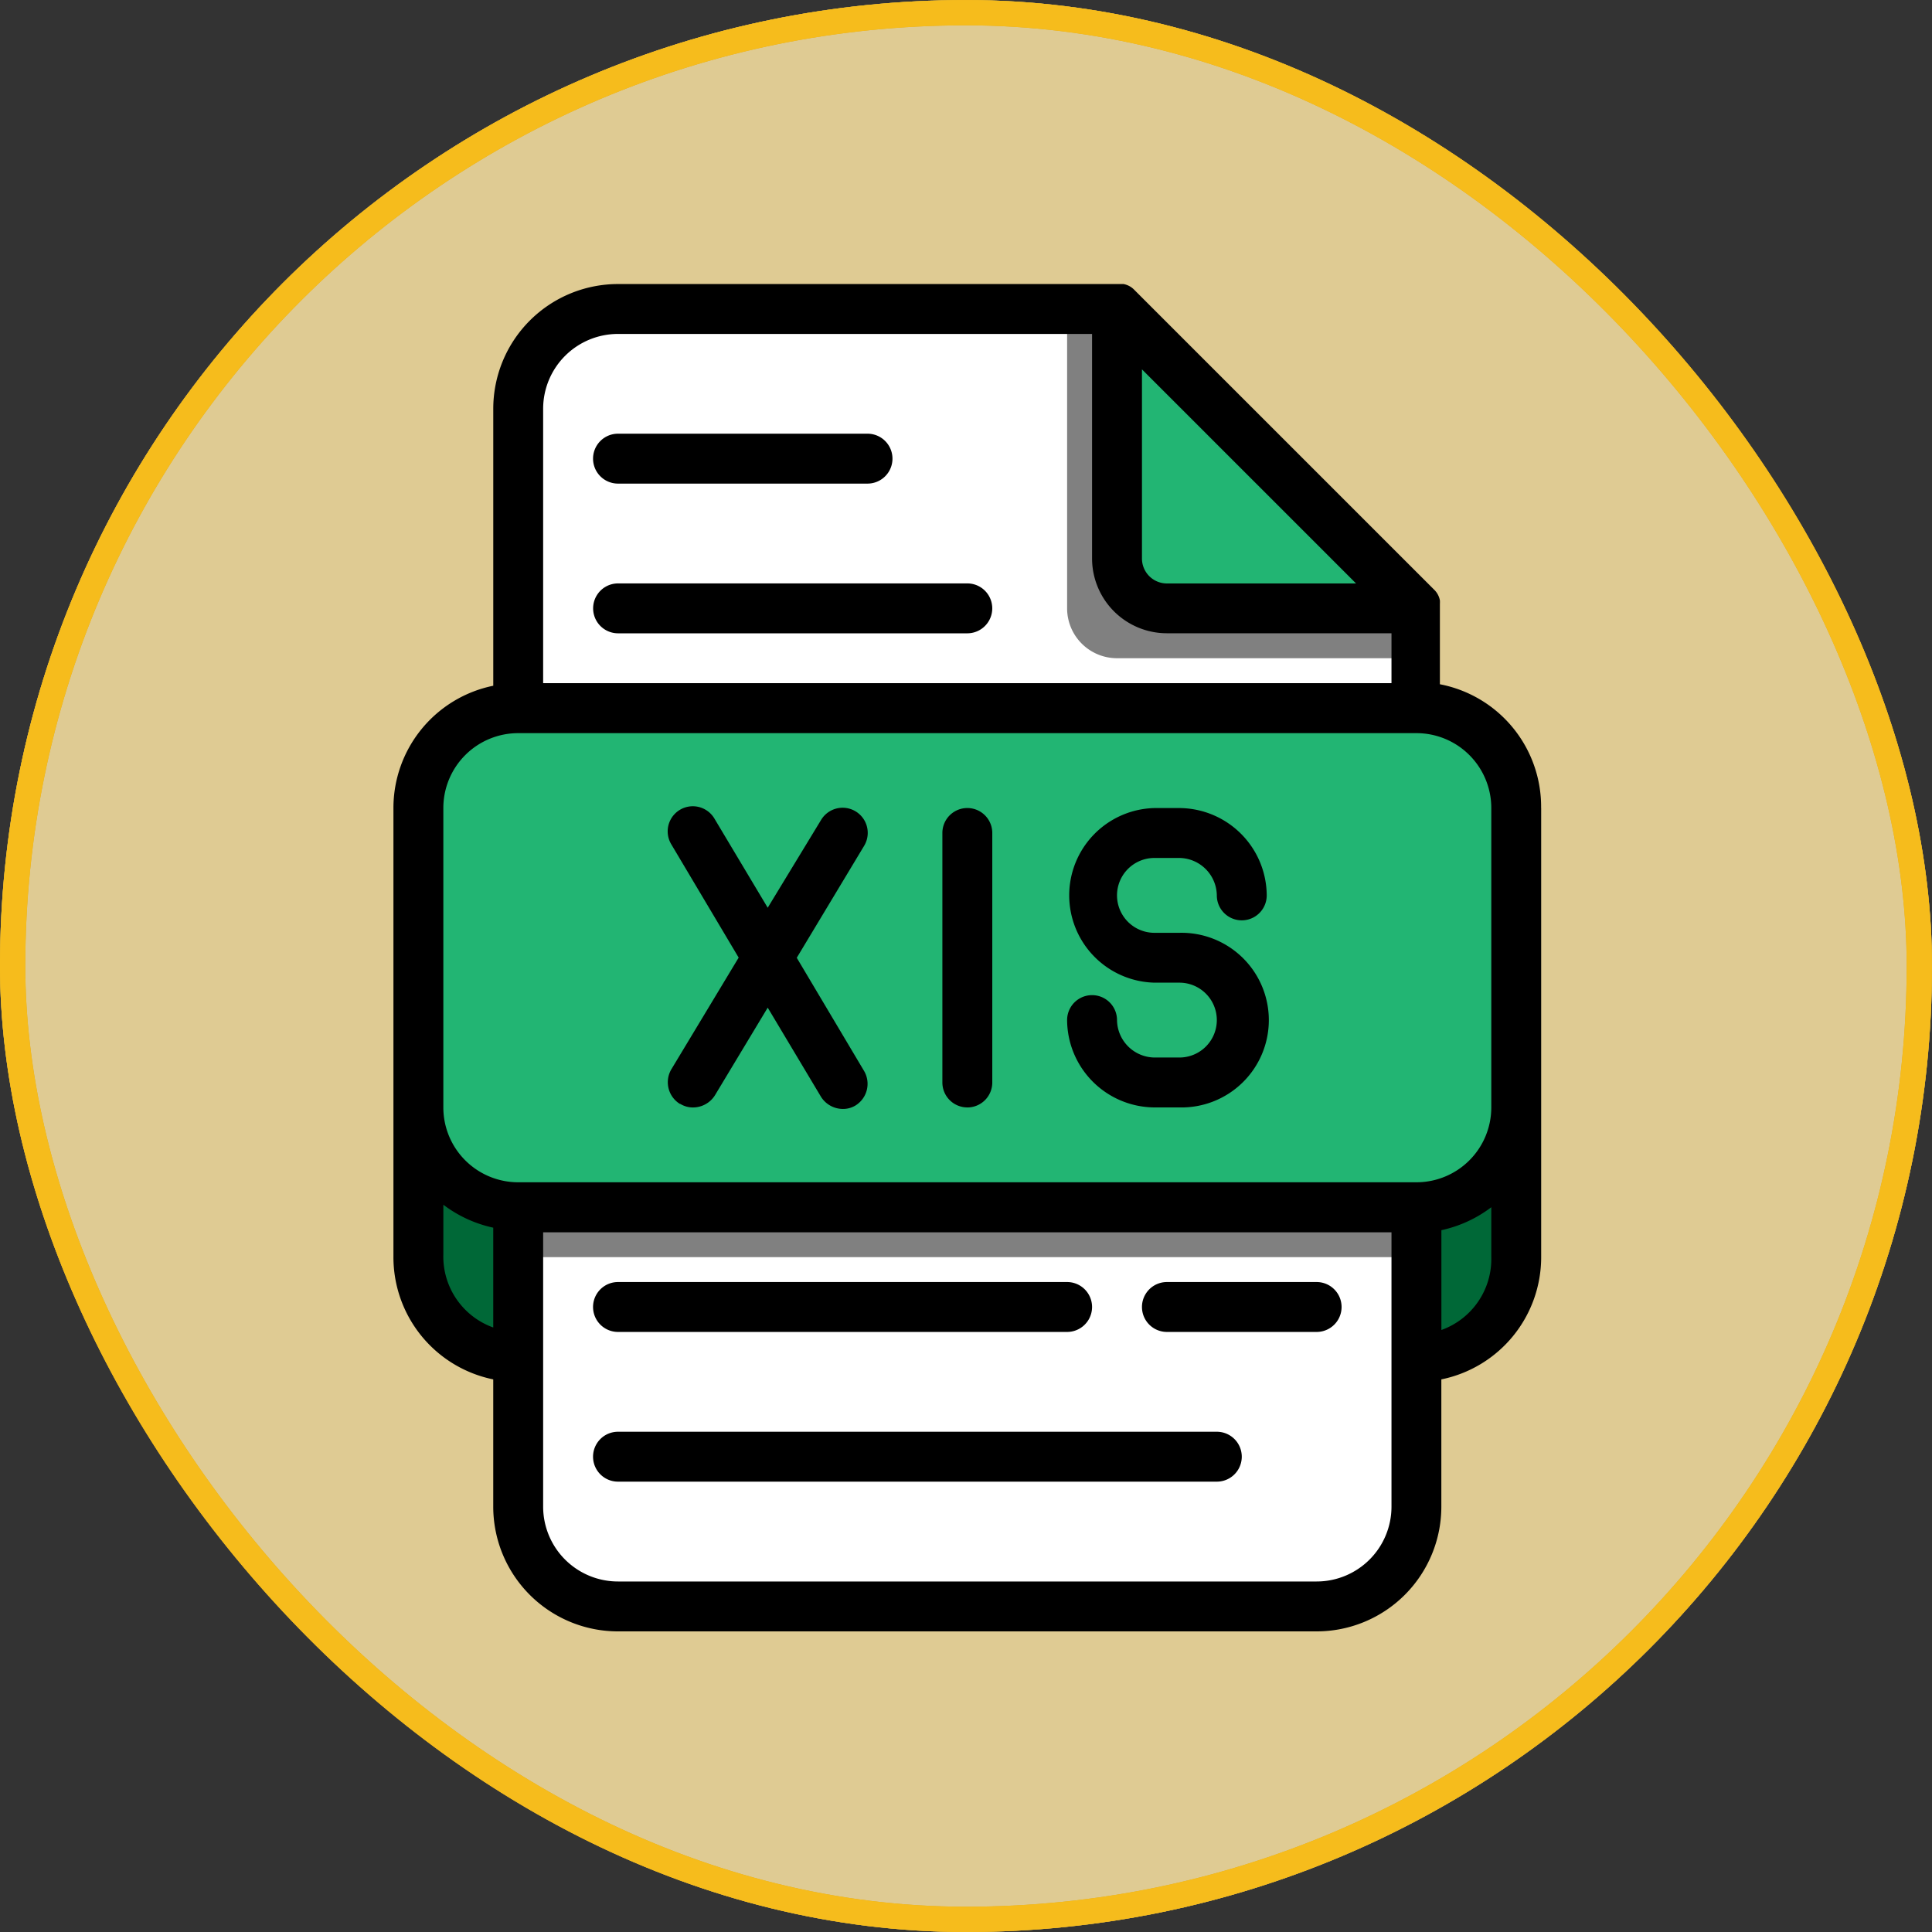 <svg xmlns="http://www.w3.org/2000/svg" width="76.345" height="76.345" viewBox="0 0 76.345 76.345">
  <rect x="0" y="0" width="76.345" height="76.345" fill="#333333" stroke="none"/>
  <g id="Grupo_1189858" data-name="Grupo 1189858" transform="translate(-1021.967 -3092.655)">
    <g id="Grupo_1187152" data-name="Grupo 1187152">
      <g id="Grupo_1185946" data-name="Grupo 1185946" transform="translate(-3.07)">
        <g id="Grupo_1184280" data-name="Grupo 1184280">
          <g id="Grupo_1182168" data-name="Grupo 1182168">
            <g id="Grupo_1178877" data-name="Grupo 1178877">
              <g id="Grupo_1111311" data-name="Grupo 1111311">
                <g id="Grupo_1098742" data-name="Grupo 1098742" transform="translate(1025.482 3093.101)">
                  <g id="Rectángulo_400898" data-name="Rectángulo 400898" transform="translate(-0.445 -0.445)" fill="#fbe4a3" stroke="#f6bc1c" stroke-width="1" opacity="0.859">
                    <rect width="76.345" height="76.345" rx="38.172" stroke="none"/>
                    <rect x="0.5" y="0.5" width="75.345" height="75.345" rx="37.672" fill="none"/>
                  </g>
                  <g id="Rectángulo_400907" data-name="Rectángulo 400907" transform="translate(-0.446 -0.445)" fill="none" stroke="#f6bc1c" stroke-width="1">
                    <rect width="76.345" height="76.345" rx="38.172" stroke="none"/>
                    <rect x="0.5" y="0.5" width="75.345" height="75.345" rx="37.672" fill="none"/>
                  </g>
                </g>
              </g>
            </g>
          </g>
        </g>
      </g>
    </g>
    <g id="_06._xls_Microsoft_Excel_Spreadsheet_" data-name="06. xls (Microsoft Excel Spreadsheet)" transform="translate(1033.014 3101.379)">
      <path id="Trazado_1263190" data-name="Trazado 1263190" d="M7,6.944V50.326a3.944,3.944,0,0,0,3.944,3.944H38.551a3.944,3.944,0,0,0,3.944-3.944V14.832L30.663,3H10.944A3.944,3.944,0,0,0,7,6.944Z" transform="translate(2.43 0.486)" fill="#fff"/>
      <path id="Trazado_1263191" data-name="Trazado 1263191" d="M7,21H42.495v1.972H7Z" transform="translate(2.43 17.981)" fill="gray"/>
      <path id="Trazado_1263192" data-name="Trazado 1263192" d="M5,20v5.916l3.944,1.972V21.972Z" transform="translate(0.486 17.009)" fill="#006837"/>
      <path id="Trazado_1263193" data-name="Trazado 1263193" d="M28.944,20v5.916L25,27.888V21.972Z" transform="translate(19.925 17.009)" fill="#006837"/>
      <rect id="Rectángulo_411034" data-name="Rectángulo 411034" width="43.383" height="19.719" rx="2" transform="translate(5.486 19.261)" fill="#22b573"/>
      <path id="Trazado_1263194" data-name="Trazado 1263194" d="M18,3V14.832A1.972,1.972,0,0,0,19.972,16.8H31.8V14.832L19.972,3Z" transform="translate(13.121 0.486)" fill="gray"/>
      <path id="Trazado_1263195" data-name="Trazado 1263195" d="M19,3,30.832,14.832h-9.86A1.972,1.972,0,0,1,19,12.86Z" transform="translate(14.093 0.486)" fill="#22b573"/>
      <path id="Trazado_1263196" data-name="Trazado 1263196" d="M12.388,9.4a.986.986,0,0,1,.986-.986h9.86a.986.986,0,1,1,0,1.972h-9.86A.986.986,0,0,1,12.388,9.4Zm14.789,4.93h-13.8a.986.986,0,1,0,0,1.972h13.8a.986.986,0,0,0,0-1.972Zm-13.8,29.579H31.121a.986.986,0,0,0,0-1.972H13.374a.986.986,0,1,0,0,1.972Zm27.607-1.972H35.065a.986.986,0,1,0,0,1.972h5.916a.986.986,0,0,0,0-1.972Zm-3.944,5.916H13.374a.986.986,0,1,0,0,1.972H37.037a.986.986,0,0,0,0-1.972ZM49.854,23.205V40.953a4.93,4.93,0,0,1-3.945,4.831v5.028a4.93,4.93,0,0,1-4.93,4.93H13.374a4.93,4.93,0,0,1-4.93-4.93V45.784A4.93,4.93,0,0,1,4.5,40.953V23.205a4.93,4.93,0,0,1,3.945-4.831V7.43a4.93,4.93,0,0,1,4.93-4.93H33.349a.789.789,0,0,1,.434.237L45.615,14.568a.789.789,0,0,1,.237.434,1.26,1.26,0,0,1,0,.138v3.175a4.93,4.93,0,0,1,4,4.89ZM34.079,5.872v7.474a.986.986,0,0,0,.986.986h7.474Zm-23.663,12.4H43.939V16.3H35.065a2.958,2.958,0,0,1-2.958-2.958V4.472H13.374A2.958,2.958,0,0,0,10.416,7.43ZM6.472,35.037A2.958,2.958,0,0,0,9.43,37.995H44.925a2.958,2.958,0,0,0,2.958-2.958V23.205a2.958,2.958,0,0,0-2.958-2.958H9.43a2.958,2.958,0,0,0-2.958,2.958Zm1.972,8.7V39.789a5.009,5.009,0,0,1-1.972-.907v1.972a2.978,2.978,0,0,0,1.972,2.879Zm35.495-3.766H10.416V50.812a2.958,2.958,0,0,0,2.958,2.958H40.981a2.958,2.958,0,0,0,2.958-2.958Zm3.944.986V38.981a5.009,5.009,0,0,1-1.972.907v3.944a2.978,2.978,0,0,0,1.972-2.879ZM35.558,33.065h-.986a1.5,1.5,0,0,1-1.479-1.479.986.986,0,1,0-1.972,0,3.471,3.471,0,0,0,3.451,3.451h.986a3.451,3.451,0,1,0,0-6.9h-.986a1.479,1.479,0,1,1,0-2.958h.986a1.5,1.5,0,0,1,1.479,1.479.986.986,0,0,0,1.972,0,3.471,3.471,0,0,0-3.451-3.451h-.986a3.451,3.451,0,0,0,0,6.9h.986a1.479,1.479,0,0,1,0,2.958ZM15.839,34.9a.946.946,0,0,0,.513.138,1.025,1.025,0,0,0,.848-.473l2.09-3.471,2.11,3.53a1.025,1.025,0,0,0,.848.473.947.947,0,0,0,.513-.138A1.006,1.006,0,0,0,23.1,33.6l-2.662-4.476L23.1,24.7a.991.991,0,0,0-1.7-1.025l-2.11,3.471-2.11-3.53a.991.991,0,1,0-1.7,1.025l2.662,4.476-2.662,4.417a1.006,1.006,0,0,0,.335,1.361Zm11.339.138a.986.986,0,0,0,.986-.986v-9.86a.986.986,0,1,0-1.972,0v9.86A.986.986,0,0,0,27.177,35.037Z" transform="translate(0 0)"/>
    </g>
  </g>
</svg>
